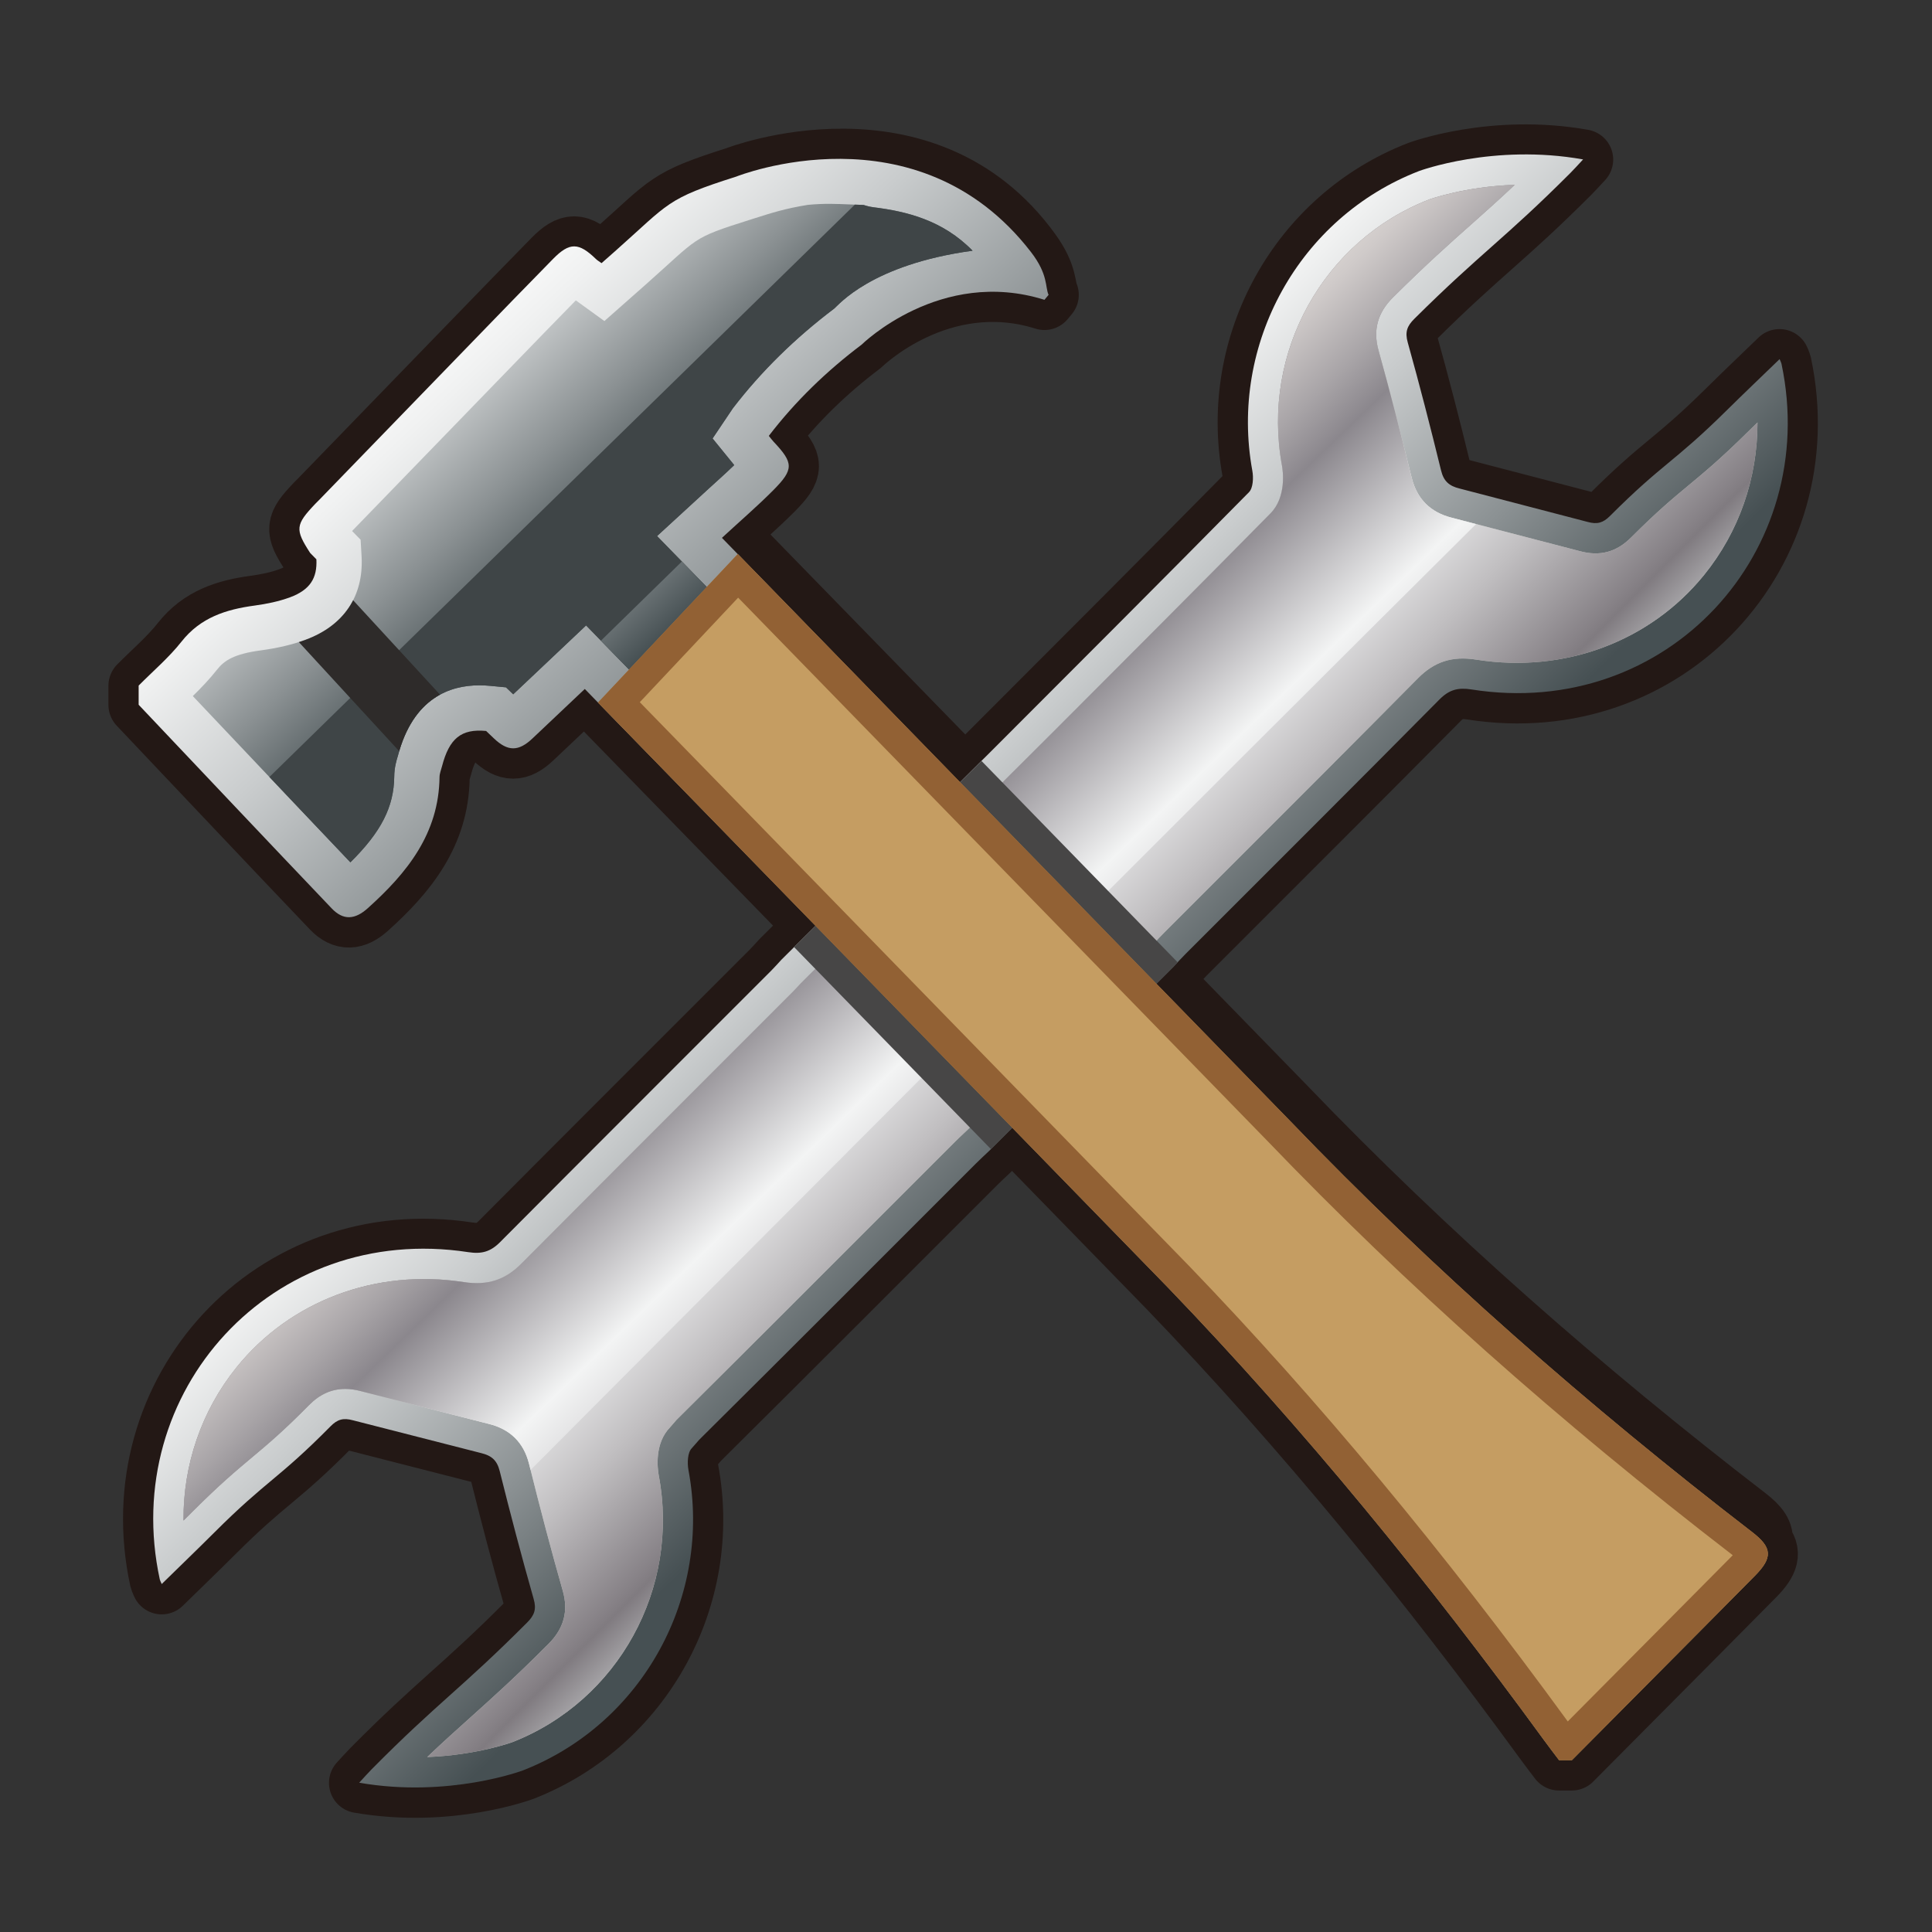 <?xml version="1.0" encoding="utf-8"?>
<!-- Generator: Adobe Illustrator 16.0.0, SVG Export Plug-In . SVG Version: 6.00 Build 0)  -->
<!DOCTYPE svg PUBLIC "-//W3C//DTD SVG 1.1//EN" "http://www.w3.org/Graphics/SVG/1.1/DTD/svg11.dtd">
<svg version="1.1" id="Layer_1_x2C_159" xmlns="http://www.w3.org/2000/svg" xmlns:xlink="http://www.w3.org/1999/xlink" x="0px"
	 y="0px" width="64px" height="64px" viewBox="0 0 64 64" enable-background="new 0 0 64 64" xml:space="preserve">
<rect x="0" y="0" width="64" height="64" fill="#333333" stroke="none"/>
<path fill="#231815" stroke="#231815" stroke-width="2" stroke-linecap="round" stroke-linejoin="round" stroke-miterlimit="10" d="
	M34.153,8.35c0.556,0.771,0.464,1.165,0.583,1.417c-0.046,0.055-0.091,0.11-0.137,0.165c-3.452-1.085-6.057,1.485-6.057,1.485
	c-1.154,0.871-2.189,1.867-3.074,3.022c0.068,0.083,0.108,0.141,0.156,0.191c0.668,0.708,0.681,0.916-0.014,1.615
	c-0.52,0.523-1.082,1.006-1.695,1.572l0.2,0.206l0.158-0.167l7.692,7.895l0.842-0.837c2.874-2.878,5.73-5.73,8.564-8.604
	c0.139-0.141,0.153-0.484,0.111-0.712c-0.767-4.191,1.549-8.392,5.525-9.928c0,0,2.46-0.915,5.432-0.384
	c-0.162,0.173-0.287,0.315-0.421,0.449c-2.193,2.195-2.966,2.644-5.168,4.83c-0.239,0.237-0.316,0.437-0.22,0.783
	c0.394,1.407,0.758,2.822,1.104,4.241c0.088,0.359,0.269,0.513,0.613,0.599l4.241,1.106c0.319,0.088,0.515,0.031,0.741-0.196
	c1.757-1.758,2.105-1.757,3.873-3.505c0.572-0.565,1.154-1.119,1.747-1.692c0.035,0.087,0.054,0.118,0.061,0.15
	c1.318,6.216-3.778,11.818-10.267,10.792c-0.444-0.07-0.739,0.006-1.064,0.335c-2.791,2.82-5.603,5.619-8.406,8.425
	c-0.134,0.134-0.26,0.275-0.395,0.418l-0.409,0.409l4.092,4.2c4.745,4.943,9.885,9.446,15.312,13.625
	c0.396,0.305,0.56,0.544,0.507,0.815c0.302,0.355,0.22,0.66-0.252,1.138c-1.199,1.214-2.403,2.423-3.605,3.634
	c-0.818,0.823-1.637,1.647-2.455,2.471c-0.141,0-0.282,0-0.423,0c-0.167-0.221-0.336-0.439-0.498-0.663
	c-3.835-5.26-7.938-10.296-12.454-14.99l-5.16-5.296l-0.769,0.769c-0.156,0.148-0.297,0.277-0.432,0.412
	c-3.054,3.054-6.103,6.112-9.169,9.153l-0.25,0.285c-0.138,0.141-0.149,0.485-0.108,0.713c0.787,4.186-1.508,8.398-5.477,9.954
	c0,0-2.455,0.927-5.43,0.41c0.162-0.173,0.285-0.316,0.418-0.45c2.184-2.206,2.953-2.658,5.145-4.855
	c0.238-0.238,0.316-0.438,0.217-0.783c-0.4-1.405-0.771-2.818-1.125-4.237c-0.09-0.358-0.271-0.511-0.616-0.595l-4.245-1.086
	c-0.322-0.088-0.518-0.029-0.742,0.199c-1.746,1.768-2.098,1.768-3.855,3.523c-0.57,0.568-1.149,1.125-1.738,1.702
	c-0.036-0.088-0.056-0.118-0.063-0.15c-1.348-6.21,3.722-11.837,10.215-10.842c0.445,0.068,0.74-0.011,1.063-0.34
	c2.985-3,5.98-5.989,8.971-8.982c0.122-0.122,0.235-0.252,0.339-0.364l1.133-1.126l-7.206-7.396l-0.438-0.45
	c-0.585,0.554-1.159,1.096-1.732,1.638c-0.462,0.438-0.818,0.438-1.28-0.002c-0.086-0.082-0.171-0.163-0.257-0.245
	c-0.826-0.079-1.221,0.249-1.46,1.168c-0.031,0.12-0.082,0.24-0.083,0.36c-0.022,1.87-1.073,3.173-2.376,4.343
	c-0.424,0.381-0.81,0.413-1.197,0.006c-2.138-2.242-4.264-4.496-6.394-6.745c0-0.212,0-0.423,0-0.635
	c0.478-0.483,1.003-0.928,1.421-1.458c0.631-0.8,1.477-1.066,2.422-1.193c0.397-0.054,0.799-0.136,1.173-0.274
	c0.663-0.247,0.903-0.636,0.872-1.258c-0.069-0.07-0.137-0.14-0.206-0.21c-0.508-0.783-0.492-0.933,0.172-1.631
	c0.049-0.051,0.1-0.1,0.149-0.15c1.691-1.746,3.382-3.492,5.074-5.236c0.883-0.911,1.765-1.822,2.653-2.726
	c0.546-0.556,0.849-0.548,1.419,0.006c0.048,0.047,0.109,0.081,0.185,0.136c0.154-0.136,0.298-0.262,0.441-0.389
	c1.825-1.618,1.684-1.736,4.021-2.478C24.39,5.85,30.619,3.449,34.153,8.35z"/>
<g>
	<g>
		<linearGradient id="SVGID_1_" gradientUnits="userSpaceOnUse" x1="24.281" y1="24.183" x2="44.615" y2="44.85">
			<stop  offset="0" style="stop-color:#E5E2DF"/>
			<stop  offset="0" style="stop-color:#F1EFEE"/>
			<stop  offset="0" style="stop-color:#FFFFFF"/>
			<stop  offset="0.079" style="stop-color:#F0F1F1"/>
			<stop  offset="0.231" style="stop-color:#C9CCCD"/>
			<stop  offset="0.438" style="stop-color:#8B9193"/>
			<stop  offset="0.645" style="stop-color:#465053"/>
			<stop  offset="0.828" style="stop-color:#465053"/>
		</linearGradient>
		<path fill-rule="evenodd" clip-rule="evenodd" fill="url(#SVGID_1_)" d="M59.013,12.046c-0.007-0.032-0.025-0.063-0.061-0.15
			c-0.593,0.574-1.175,1.127-1.747,1.692c-1.768,1.748-2.116,1.747-3.873,3.505c-0.227,0.227-0.422,0.285-0.741,0.196l-4.241-1.106
			c-0.345-0.085-0.525-0.239-0.613-0.599c-0.347-1.419-0.711-2.834-1.104-4.241c-0.097-0.346-0.02-0.546,0.22-0.783
			c2.202-2.187,2.975-2.635,5.168-4.83c0.134-0.134,0.259-0.276,0.421-0.449c-2.972-0.531-5.432,0.384-5.432,0.384
			c-3.977,1.537-6.292,5.737-5.525,9.928c0.042,0.228,0.027,0.572-0.111,0.712c-2.834,2.874-5.69,5.726-8.564,8.604l-6.926,6.884
			c-0.104,0.112-0.217,0.242-0.339,0.364c-2.991,2.993-5.986,5.982-8.971,8.982c-0.323,0.329-0.618,0.408-1.063,0.34
			C9.016,40.486,3.946,46.113,5.294,52.323c0.007,0.032,0.026,0.063,0.063,0.15c0.589-0.577,1.168-1.134,1.738-1.702
			c1.758-1.756,2.109-1.756,3.855-3.523c0.225-0.229,0.42-0.287,0.742-0.199l4.245,1.086c0.345,0.084,0.526,0.236,0.616,0.595
			c0.354,1.419,0.725,2.832,1.125,4.237c0.1,0.345,0.021,0.545-0.217,0.783c-2.191,2.197-2.961,2.649-5.145,4.855
			c-0.133,0.134-0.256,0.277-0.418,0.45c2.975,0.517,5.43-0.41,5.43-0.41c3.969-1.556,6.264-5.769,5.477-9.954
			c-0.041-0.228-0.029-0.572,0.108-0.713l0.25-0.285c3.066-3.041,6.115-6.1,9.169-9.153c0.135-0.135,0.276-0.264,0.432-0.412
			l6.116-6.111c0.135-0.144,0.261-0.285,0.395-0.418c2.804-2.806,5.615-5.605,8.406-8.425c0.325-0.329,0.62-0.405,1.064-0.335
			C55.234,23.865,60.331,18.262,59.013,12.046z"/>
		<path fill="#BABBB8" d="M11.438,46.01c0.165,0,0.334,0.024,0.518,0.074l4.23,1.082c0.708,0.173,1.162,0.617,1.338,1.32
			c0.383,1.538,0.748,2.914,1.117,4.206c0.194,0.674,0.041,1.253-0.472,1.765c-1.096,1.1-1.849,1.775-2.578,2.429
			c-0.463,0.416-0.911,0.817-1.438,1.318c1.642-0.063,2.813-0.49,2.825-0.495c3.505-1.374,5.548-5.091,4.844-8.833
			c-0.044-0.246-0.144-1.065,0.377-1.597l0.212-0.245c2.421-2.404,4.783-4.769,7.146-7.132l2.068-2.069
			c0.098-0.098,0.198-0.192,0.305-0.293l0.144-0.136l6.194-6.198c0.1-0.107,0.197-0.213,0.299-0.314l2.214-2.214
			c2.066-2.065,4.133-4.131,6.188-6.208c0.539-0.544,1.123-0.747,1.932-0.619c2.927,0.463,5.767-0.605,7.549-2.805
			c1.16-1.432,1.771-3.209,1.769-5.051c-0.104,0.102-0.208,0.204-0.313,0.306c-0.898,0.889-1.447,1.344-1.978,1.784
			c-0.529,0.44-1.03,0.855-1.891,1.716c-0.486,0.488-1.038,0.641-1.715,0.453l-4.227-1.103c-0.708-0.175-1.16-0.624-1.333-1.329
			c-0.378-1.547-0.736-2.924-1.096-4.209c-0.19-0.679-0.033-1.256,0.479-1.763c1.101-1.093,1.857-1.765,2.589-2.415
			c0.466-0.414,0.916-0.814,1.445-1.313C48.54,6.178,47.367,6.6,47.354,6.604c-3.511,1.357-5.572,5.064-4.888,8.811
			c0.031,0.168,0.16,1.044-0.383,1.594c-2.368,2.402-4.752,4.788-7.149,7.188l-8.416,8.384c-0.084,0.093-0.174,0.19-0.267,0.284
			l-2.404,2.405c-2.19,2.19-4.381,4.381-6.566,6.577c-0.532,0.542-1.114,0.748-1.924,0.623c-2.913-0.447-5.75,0.627-7.522,2.826
			c-1.161,1.44-1.769,3.227-1.757,5.075c0.104-0.103,0.208-0.205,0.311-0.308c0.893-0.893,1.439-1.35,1.967-1.792
			c0.528-0.442,1.027-0.86,1.883-1.727C10.592,46.186,10.985,46.01,11.438,46.01z"/>
		<g>
			<linearGradient id="SVGID_2_" gradientUnits="userSpaceOnUse" x1="23.2" y1="23.234" x2="38.867" y2="38.901">
				<stop  offset="0" style="stop-color:#E5E2DF"/>
				<stop  offset="0" style="stop-color:#DED9D6"/>
				<stop  offset="0.063" style="stop-color:#CFCAC9"/>
				<stop  offset="0.183" style="stop-color:#A8A4A7"/>
				<stop  offset="0.264" style="stop-color:#8B878D"/>
				<stop  offset="0.522" style="stop-color:#F3F4F4"/>
				<stop  offset="0.584" style="stop-color:#E5E5E6"/>
				<stop  offset="0.703" style="stop-color:#C0BEC0"/>
				<stop  offset="0.865" style="stop-color:#858085"/>
				<stop  offset="0.876" style="stop-color:#807B80"/>
				<stop  offset="1" style="stop-color:#D1D3D4"/>
				<stop  offset="1" style="stop-color:#A7A9AC"/>
			</linearGradient>
			<path fill="url(#SVGID_2_)" d="M11.438,46.01c0.165,0,0.334,0.024,0.518,0.074l4.23,1.082c0.708,0.173,1.162,0.617,1.338,1.32
				c0.383,1.538,0.748,2.914,1.117,4.206c0.194,0.674,0.041,1.253-0.472,1.765c-1.096,1.1-1.849,1.775-2.578,2.429
				c-0.463,0.416-0.911,0.817-1.438,1.318c1.642-0.063,2.813-0.49,2.825-0.495c3.505-1.374,5.548-5.091,4.844-8.833
				c-0.044-0.246-0.144-1.065,0.377-1.597l0.212-0.245c2.421-2.404,4.783-4.769,7.146-7.132l2.068-2.069
				c0.098-0.098,0.198-0.192,0.305-0.293l0.144-0.136l6.194-6.198c0.1-0.107,0.197-0.213,0.299-0.314l2.214-2.214
				c2.066-2.065,4.133-4.131,6.188-6.208c0.539-0.544,1.123-0.747,1.932-0.619c2.927,0.463,5.767-0.605,7.549-2.805
				c1.16-1.432,1.771-3.209,1.769-5.051c-0.104,0.102-0.208,0.204-0.313,0.306c-0.898,0.889-1.447,1.344-1.978,1.784
				c-0.529,0.44-1.03,0.855-1.891,1.716c-0.486,0.488-1.038,0.641-1.715,0.453l-4.227-1.103c-0.708-0.175-1.16-0.624-1.333-1.329
				c-0.378-1.547-0.736-2.924-1.096-4.209c-0.19-0.679-0.033-1.256,0.479-1.763c1.101-1.093,1.857-1.765,2.589-2.415
				c0.466-0.414,0.916-0.814,1.445-1.313C48.54,6.178,47.367,6.6,47.354,6.604c-3.511,1.357-5.572,5.064-4.888,8.811
				c0.031,0.168,0.16,1.044-0.383,1.594c-2.368,2.402-4.752,4.788-7.149,7.188l-8.416,8.384c-0.084,0.093-0.174,0.19-0.267,0.284
				l-2.404,2.405c-2.19,2.19-4.381,4.381-6.566,6.577c-0.532,0.542-1.114,0.748-1.924,0.623c-2.913-0.447-5.75,0.627-7.522,2.826
				c-1.161,1.44-1.769,3.227-1.757,5.075c0.104-0.103,0.208-0.205,0.311-0.308c0.893-0.893,1.439-1.35,1.967-1.792
				c0.528-0.442,1.027-0.86,1.883-1.727C10.592,46.186,10.985,46.01,11.438,46.01z"/>
		</g>
		<g>
			<defs>
				<path id="SVGID_3_" d="M11.438,46.01c0.165,0,0.334,0.024,0.518,0.074l4.23,1.082c0.708,0.173,1.162,0.617,1.338,1.32
					c0.383,1.538,0.748,2.914,1.117,4.206c0.194,0.674,0.041,1.253-0.472,1.765c-1.096,1.1-1.849,1.775-2.578,2.429
					c-0.463,0.416-0.911,0.817-1.438,1.318c1.642-0.063,2.813-0.49,2.825-0.495c3.505-1.374,5.548-5.091,4.844-8.833
					c-0.044-0.246-0.144-1.065,0.377-1.597l0.212-0.245c2.421-2.404,4.783-4.769,7.146-7.132l2.068-2.069
					c0.098-0.098,0.198-0.192,0.305-0.293l0.144-0.136l6.194-6.198c0.1-0.107,0.197-0.213,0.299-0.314l2.214-2.214
					c2.066-2.065,4.133-4.131,6.188-6.208c0.539-0.544,1.123-0.747,1.932-0.619c2.927,0.463,5.767-0.605,7.549-2.805
					c1.16-1.432,1.771-3.209,1.769-5.051c-0.104,0.102-0.208,0.204-0.313,0.306c-0.898,0.889-1.447,1.344-1.978,1.784
					c-0.529,0.44-1.03,0.855-1.891,1.716c-0.486,0.488-1.038,0.641-1.715,0.453l-4.227-1.103c-0.708-0.175-1.16-0.624-1.333-1.329
					c-0.378-1.547-0.736-2.924-1.096-4.209c-0.19-0.679-0.033-1.256,0.479-1.763c1.101-1.093,1.857-1.765,2.589-2.415
					c0.466-0.414,0.916-0.814,1.445-1.313C48.54,6.178,47.367,6.6,47.354,6.604c-3.511,1.357-5.572,5.064-4.888,8.811
					c0.031,0.168,0.16,1.044-0.383,1.594c-2.368,2.402-4.752,4.788-7.149,7.188l-8.416,8.384c-0.084,0.093-0.174,0.19-0.267,0.284
					l-2.404,2.405c-2.19,2.19-4.381,4.381-6.566,6.577c-0.532,0.542-1.114,0.748-1.924,0.623c-2.913-0.447-5.75,0.627-7.522,2.826
					c-1.161,1.44-1.769,3.227-1.757,5.075c0.104-0.103,0.208-0.205,0.311-0.308c0.893-0.893,1.439-1.35,1.967-1.792
					c0.528-0.442,1.027-0.86,1.883-1.727C10.592,46.186,10.985,46.01,11.438,46.01z"/>
			</defs>
			<clipPath id="SVGID_4_">
				<use xlink:href="#SVGID_3_"  overflow="visible"/>
			</clipPath>
			<linearGradient id="SVGID_5_" gradientUnits="userSpaceOnUse" x1="24.23" y1="26.955" x2="37.286" y2="40.5">
				<stop  offset="0" style="stop-color:#E5E2DF"/>
				<stop  offset="0" style="stop-color:#DED9D6"/>
				<stop  offset="0.063" style="stop-color:#CFCAC9"/>
				<stop  offset="0.183" style="stop-color:#A8A4A7"/>
				<stop  offset="0.264" style="stop-color:#8B878D"/>
				<stop  offset="0.522" style="stop-color:#F3F4F4"/>
				<stop  offset="0.584" style="stop-color:#E5E5E6"/>
				<stop  offset="0.703" style="stop-color:#C0BEC0"/>
				<stop  offset="0.865" style="stop-color:#858085"/>
				<stop  offset="0.876" style="stop-color:#807B80"/>
				<stop  offset="1" style="stop-color:#D1D3D4"/>
				<stop  offset="1" style="stop-color:#A7A9AC"/>
			</linearGradient>
			<path clip-path="url(#SVGID_4_)" fill="url(#SVGID_5_)" d="M58.432,8.067c-0.834,0.333-53.265,53.1-53.265,53.1l-8.4-8.333
				L49.6,0L58.432,8.067z"/>
		</g>
	</g>
	<g>
		<linearGradient id="SVGID_6_" gradientUnits="userSpaceOnUse" x1="14.165" y1="10.295" x2="36.333" y2="33.797">
			<stop  offset="0" style="stop-color:#E5E2DF"/>
			<stop  offset="0" style="stop-color:#F1EFEE"/>
			<stop  offset="0" style="stop-color:#FFFFFF"/>
			<stop  offset="0.079" style="stop-color:#F0F1F1"/>
			<stop  offset="0.231" style="stop-color:#C9CCCD"/>
			<stop  offset="0.438" style="stop-color:#8B9193"/>
			<stop  offset="0.645" style="stop-color:#465053"/>
			<stop  offset="0.828" style="stop-color:#465053"/>
		</linearGradient>
		<path fill-rule="evenodd" clip-rule="evenodd" fill="url(#SVGID_6_)" d="M34.153,8.35c0.58,0.752,0.464,1.165,0.583,1.417
			c-0.046,0.055-0.091,0.11-0.137,0.165c-3.452-1.085-6.057,1.485-6.057,1.485c-1.154,0.871-2.189,1.867-3.074,3.022
			c0.068,0.083,0.108,0.141,0.156,0.191c0.668,0.708,0.681,0.916-0.014,1.615c-0.52,0.523-1.082,1.006-1.695,1.572l18.813,19.311
			c4.745,4.943,9.885,9.446,15.312,13.625c0.667,0.514,0.693,0.842,0.089,1.453c-1.199,1.214-2.403,2.423-3.605,3.634
			c-0.818,0.823-1.637,1.647-2.455,2.471c-0.141,0-0.282,0-0.423,0c-0.167-0.221-0.336-0.439-0.498-0.663
			c-3.835-5.26-7.938-10.296-12.454-14.99L19.372,22.823c-0.585,0.554-1.159,1.096-1.732,1.638c-0.462,0.438-0.818,0.438-1.28-0.002
			c-0.086-0.082-0.171-0.163-0.257-0.245c-0.826-0.079-1.221,0.249-1.46,1.168c-0.031,0.12-0.082,0.24-0.083,0.36
			c-0.022,1.87-1.073,3.173-2.376,4.343c-0.424,0.381-0.81,0.413-1.197,0.006c-2.138-2.242-4.264-4.496-6.394-6.745
			c0-0.212,0-0.423,0-0.635c0.478-0.483,1.003-0.928,1.421-1.458c0.631-0.8,1.477-1.066,2.422-1.193
			c0.397-0.054,0.799-0.136,1.173-0.274c0.663-0.247,0.903-0.636,0.872-1.258c-0.069-0.07-0.137-0.14-0.206-0.21
			c-0.508-0.783-0.492-0.933,0.172-1.631c0.049-0.051,0.1-0.1,0.149-0.15c1.691-1.746,3.382-3.492,5.074-5.236
			c0.883-0.911,1.765-1.822,2.653-2.726c0.546-0.556,0.849-0.548,1.419,0.006c0.048,0.047,0.109,0.081,0.185,0.136
			c0.154-0.136,0.298-0.262,0.441-0.389c1.825-1.618,1.684-1.736,4.021-2.478C24.39,5.85,30.369,3.449,34.153,8.35z"/>
		<linearGradient id="SVGID_7_" gradientUnits="userSpaceOnUse" x1="13.373" y1="9.229" x2="24.707" y2="21.564">
			<stop  offset="0" style="stop-color:#E5E2DF"/>
			<stop  offset="0" style="stop-color:#F1EFEE"/>
			<stop  offset="0" style="stop-color:#FFFFFF"/>
			<stop  offset="0.079" style="stop-color:#F0F1F1"/>
			<stop  offset="0.231" style="stop-color:#C9CCCD"/>
			<stop  offset="0.438" style="stop-color:#8B9193"/>
			<stop  offset="0.645" style="stop-color:#465053"/>
			<stop  offset="0.828" style="stop-color:#465053"/>
		</linearGradient>
		<path fill="url(#SVGID_7_)" d="M19.415,20.718l20.354,20.891c4.167,4.332,8.168,9.126,12.224,14.649l2.502-2.518
			c0.718-0.723,1.437-1.446,2.153-2.171c-5.619-4.359-10.531-8.749-15-13.404L21.766,17.758l1.715-1.575
			c0.292-0.265,0.573-0.517,0.841-0.776l-0.717-0.882l0.672-0.999c0.927-1.21,2.058-2.323,3.361-3.307
			c0.131-0.103,1.216-1.455,4.58-1.914c-0.99-1.013-2.189-1.302-3.273-1.438c-0.127-0.016-0.24-0.045-0.337-0.078
			c-0.157-0.004-0.311-0.01-0.464-0.017c-0.424-0.018-0.843-0.038-1.381,0.014c-0.749,0.122-1.165,0.254-1.794,0.454L24.843,7.28
			c-1.971,0.625-1.651,0.549-3.479,2.169l-1.343,1.186l-0.946-0.685c-0.692,0.707-1.381,1.417-2.07,2.128l-5.342,5.512l0.283,0.289
			l0.033,0.572c0.065,1.299-0.59,2.271-1.847,2.739c-0.437,0.162-0.925,0.278-1.495,0.355c-0.879,0.118-1.205,0.331-1.446,0.636
			c-0.257,0.326-0.531,0.61-0.804,0.877l0.916,0.968c1.433,1.515,2.866,3.029,4.304,4.54c1.029-1.017,1.441-1.843,1.453-2.843
			c0.002-0.299,0.075-0.538,0.119-0.68c0.507-1.942,1.747-2.341,2.7-2.341c0.116,0,0.238,0.006,0.367,0.018l0.515,0.049L17.001,23
			L19.415,20.718z"/>
		<g>
			<defs>
				<path id="SVGID_8_" d="M19.415,20.718l20.354,20.891c4.167,4.332,8.168,9.126,12.224,14.649l2.502-2.518
					c0.718-0.723,1.437-1.446,2.153-2.171c-5.619-4.359-10.531-8.749-15-13.404L21.766,17.758l1.715-1.575
					c0.292-0.265,0.573-0.517,0.841-0.776l-0.717-0.882l0.672-0.999c0.927-1.21,2.058-2.323,3.361-3.307
					c0.131-0.103,1.216-1.455,4.58-1.914c-0.99-1.013-2.189-1.302-3.273-1.438c-0.127-0.016-0.24-0.045-0.337-0.078
					c-0.157-0.004-0.311-0.01-0.464-0.017c-0.424-0.018-0.843-0.038-1.381,0.014c-0.749,0.122-1.165,0.254-1.794,0.454L24.843,7.28
					c-1.971,0.625-1.651,0.549-3.479,2.169l-1.343,1.186l-0.946-0.685c-0.692,0.707-1.381,1.417-2.07,2.128l-5.342,5.512
					l0.283,0.289l0.033,0.572c0.065,1.299-0.59,2.271-1.847,2.739c-0.437,0.162-0.925,0.278-1.495,0.355
					c-0.879,0.118-1.205,0.331-1.446,0.636c-0.257,0.326-0.531,0.61-0.804,0.877l0.916,0.968c1.433,1.515,2.866,3.029,4.304,4.54
					c1.029-1.017,1.441-1.843,1.453-2.843c0.002-0.299,0.075-0.538,0.119-0.68c0.507-1.942,1.747-2.341,2.7-2.341
					c0.116,0,0.238,0.006,0.367,0.018l0.515,0.049L17.001,23L19.415,20.718z"/>
			</defs>
			<clipPath id="SVGID_9_">
				<use xlink:href="#SVGID_8_"  overflow="visible"/>
			</clipPath>
			<polygon clip-path="url(#SVGID_9_)" fill-rule="evenodd" clip-rule="evenodd" fill="#3F4547" points="31.444,3.723 4.544,30.021 
				9.844,35.494 36.869,9.065 			"/>
			<linearGradient id="SVGID_10_" gradientUnits="userSpaceOnUse" x1="16.659" y1="13.917" x2="25.994" y2="24.085">
				<stop  offset="0" style="stop-color:#E5E2DF"/>
				<stop  offset="0" style="stop-color:#F1EFEE"/>
				<stop  offset="0" style="stop-color:#FFFFFF"/>
				<stop  offset="0.079" style="stop-color:#F0F1F1"/>
				<stop  offset="0.231" style="stop-color:#C9CCCD"/>
				<stop  offset="0.438" style="stop-color:#8B9193"/>
				<stop  offset="0.645" style="stop-color:#465053"/>
				<stop  offset="0.828" style="stop-color:#465053"/>
			</linearGradient>
			<polygon clip-path="url(#SVGID_9_)" fill-rule="evenodd" clip-rule="evenodd" fill="url(#SVGID_10_)" points="35.043,6.423 
				8.146,32.723 13.445,38.193 40.465,11.766 			"/>
			<polygon clip-path="url(#SVGID_9_)" fill-rule="evenodd" clip-rule="evenodd" fill="#2E2B2A" points="5.562,16.555 
				16.902,28.882 18.612,27.394 7.148,14.942 			"/>
		</g>
		<g>
			<path fill="#B08046" d="M39.41,41.957c4.268,4.437,8.363,9.364,12.524,15.068l2.911-2.93c0.853-0.858,1.705-1.716,2.555-2.576
				c-5.787-4.458-10.822-8.94-15.393-13.701l-17.555-18.02l-3.259,3.462L39.41,41.957z"/>
			<path fill="#474646" d="M26.306,31.374l6.521,6.693l6.054-6.049c0.045-0.048,0.088-0.092,0.132-0.139l-6.5-6.672L26.306,31.374z"
				/>
		</g>
		<path fill-rule="evenodd" clip-rule="evenodd" fill="#B08046" d="M58.041,50.751c-5.427-4.179-10.566-8.682-15.312-13.625
			L24.44,18.353l-4.63,4.92l18.885,19.382c4.516,4.694,8.619,9.73,12.454,14.99c0.162,0.224,0.331,0.442,0.498,0.663
			c0.141,0,0.282,0,0.423,0c0.818-0.823,1.637-1.647,2.455-2.471c1.202-1.211,2.406-2.42,3.605-3.634
			C58.734,51.593,58.708,51.265,58.041,50.751z"/>
		<g>
			<path fill-rule="evenodd" clip-rule="evenodd" fill="#926134" d="M58.041,50.751c-5.427-4.179-10.566-8.682-15.312-13.625
				L24.44,18.353l-4.63,4.92l18.885,19.382c4.516,4.694,8.619,9.73,12.454,14.99c0.162,0.224,0.331,0.442,0.498,0.663
				c0.141,0,0.282,0,0.423,0c0.818-0.823,1.637-1.647,2.455-2.471c1.202-1.211,2.406-2.42,3.605-3.634
				C58.734,51.593,58.708,51.265,58.041,50.751z"/>
		</g>
		<path fill="#C59D62" d="M21.194,23.261L39.41,41.957c4.268,4.437,8.363,9.364,12.524,15.068l2.908-2.928
			c0.854-0.858,1.707-1.717,2.558-2.578c-5.787-4.458-10.822-8.94-15.393-13.701l-17.555-18.02L21.194,23.261z"/>
	</g>
</g>
</svg>
